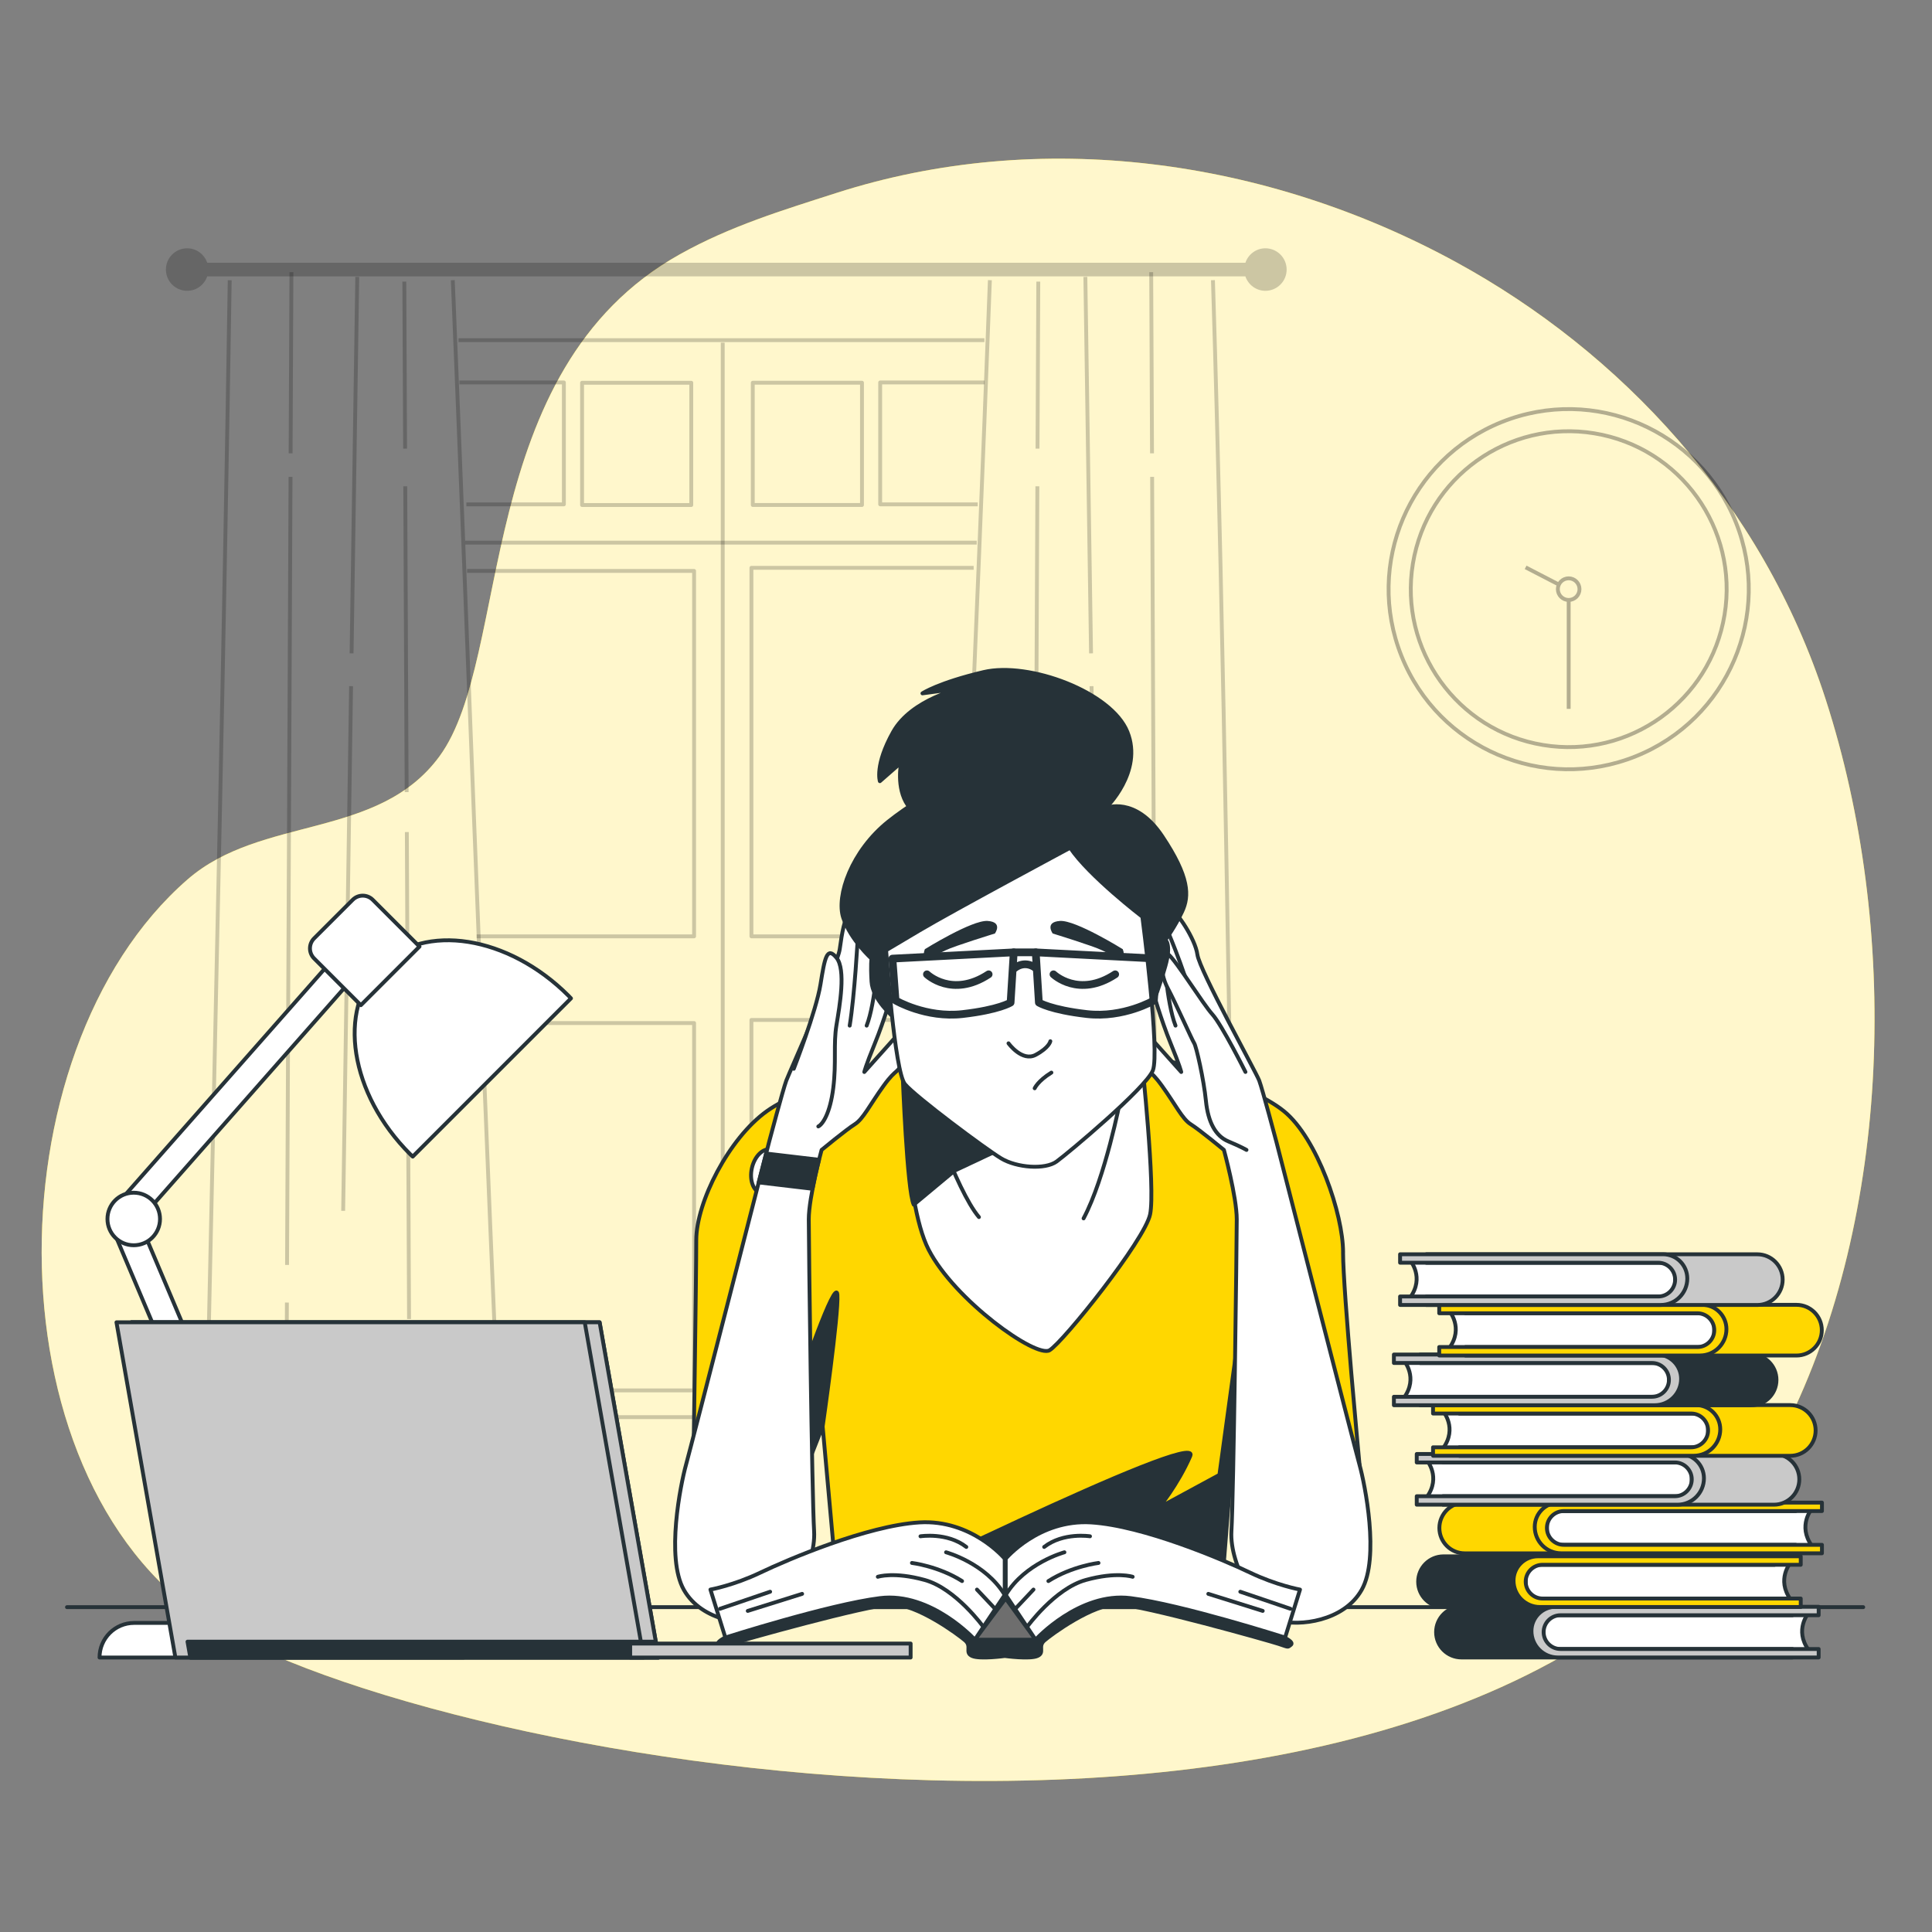 <svg xmlns="http://www.w3.org/2000/svg" viewBox="0 0 500 500"><rect x="0" y="0" width="500" height="500" fill="#808080" stroke="none"/><g id="freepik--background-simple--inject-69"><g><path d="M462.01,369.56c27.74-55.46,29.61-129.36,10.46-188.6-16.49-51.01-53.18-89.91-95.56-113.08-49.17-26.88-107.78-34.88-160.55-17.91-13.88,4.46-27.4,8.55-40.48,15.88-53.65,30.05-43.3,104.1-62.12,129.85-15.84,21.67-46.12,15.28-65.21,31.89C-2.97,272.4-3.11,385.67,56.34,421.07c63.06,37.56,336.96,85.85,405.67-51.51Z" style="fill:#FFD700;"></path><path d="M462.01,369.56c27.74-55.46,29.61-129.36,10.46-188.6-16.49-51.01-53.18-89.91-95.56-113.08-49.17-26.88-107.78-34.88-160.55-17.91-13.88,4.46-27.4,8.55-40.48,15.88-53.65,30.05-43.3,104.1-62.12,129.85-15.84,21.67-46.12,15.28-65.21,31.89C-2.97,272.4-3.11,385.67,56.34,421.07c63.06,37.56,336.96,85.85,405.67-51.51Z" style="fill:#fff; opacity:.8;"></path></g></g><g id="freepik--Clock--inject-69"><g style="opacity:.3;"><circle cx="405.97" cy="152.47" r="46.6" transform="translate(-27.58 161.98) rotate(-21.84)" style="fill:none; stroke:#000; stroke-linejoin:round;"></circle><circle cx="405.97" cy="152.47" r="40.87" transform="translate(189.65 528.32) rotate(-80.66)" style="fill:none; stroke:#000; stroke-linejoin:round;"></circle><circle cx="405.97" cy="152.47" r="2.8" style="fill:none; stroke:#000; stroke-linejoin:round;"></circle><line x1="405.97" y1="155.27" x2="405.97" y2="183.45" style="fill:none; stroke:#000; stroke-linejoin:round;"></line><line x1="394.83" y1="146.83" x2="403.25" y2="151.19" style="fill:none; stroke:#000; stroke-linejoin:round;"></line></g></g><g id="freepik--Window--inject-69"><g><path d="M327.49,64.26c-2.42,0-4.45,1.57-5.18,3.74H53.63c-.74-2.17-2.77-3.74-5.19-3.74-3.04,0-5.5,2.46-5.5,5.5s2.46,5.5,5.5,5.5c2.42,0,4.45-1.57,5.19-3.74H322.3c.74,2.17,2.77,3.74,5.18,3.74,3.04,0,5.5-2.46,5.5-5.5s-2.46-5.5-5.5-5.5Z" style="opacity:.2;"></path><g style="opacity:.2;"><path d="M117.18,72.51c3.83,93.15,7.18,187.18,11.19,279.99l-.4,18.19s-17.22,0-26.28,.91c-9.06,.91-23.11,.91-33.08,.91s-15.41-3.63-15.41-3.63l.65-16.4c2.01-92.76,4.18-186.8,5.6-279.96" style="fill:none; stroke:#000; stroke-linejoin:round;"></path><line x1="74.25" y1="337.1" x2="74.2" y2="348.06" style="fill:none; stroke:#000; stroke-linejoin:round;"></line><line x1="75.19" y1="123.41" x2="74.29" y2="327.36" style="fill:none; stroke:#000; stroke-linejoin:round;"></line><line x1="75.42" y1="70.44" x2="75.21" y2="117.32" style="fill:none; stroke:#000; stroke-linejoin:round;"></line><line x1="90.86" y1="177.58" x2="88.81" y2="313.36" style="fill:none; stroke:#000; stroke-linejoin:round;"></line><line x1="92.46" y1="71.66" x2="90.99" y2="169.09" style="fill:none; stroke:#000; stroke-linejoin:round;"></line><line x1="105.29" y1="215.34" x2="105.86" y2="341.37" style="fill:none; stroke:#000; stroke-linejoin:round;"></line><line x1="104.88" y1="125.85" x2="105.24" y2="205" style="fill:none; stroke:#000; stroke-linejoin:round;"></line><line x1="104.64" y1="72.88" x2="104.84" y2="116.11" style="fill:none; stroke:#000; stroke-linejoin:round;"></line></g><g style="opacity:.2;"><path d="M256.18,72.51c-3.68,98.62-8.37,198.24-11.9,296.34,0,0,11.73,1.77,19.27,1.77h38.49c8.3,0,17.82-1.84,17.82-1.84-1.74-98.03-2.91-197.65-5.95-296.27" style="fill:none; stroke:#000; stroke-linejoin:round;"></path><line x1="299.1" y1="337.1" x2="299.15" y2="348.06" style="fill:none; stroke:#000; stroke-linejoin:round;"></line><line x1="298.17" y1="123.41" x2="299.06" y2="327.36" style="fill:none; stroke:#000; stroke-linejoin:round;"></line><line x1="297.93" y1="70.44" x2="298.14" y2="117.32" style="fill:none; stroke:#000; stroke-linejoin:round;"></line><line x1="282.49" y1="177.58" x2="284.54" y2="313.36" style="fill:none; stroke:#000; stroke-linejoin:round;"></line><line x1="280.89" y1="71.66" x2="282.36" y2="169.09" style="fill:none; stroke:#000; stroke-linejoin:round;"></line><line x1="268.06" y1="215.34" x2="267.49" y2="341.37" style="fill:none; stroke:#000; stroke-linejoin:round;"></line><line x1="268.47" y1="125.85" x2="268.11" y2="205" style="fill:none; stroke:#000; stroke-linejoin:round;"></line><line x1="268.71" y1="72.88" x2="268.51" y2="116.11" style="fill:none; stroke:#000; stroke-linejoin:round;"></line></g><g style="opacity:.2;"><polyline points="118.89 98.98 145.93 98.98 145.93 130.52 120.69 130.52" style="fill:none; stroke:#000; stroke-linejoin:round;"></polyline><rect x="150.64" y="99.06" width="28.26" height="31.64" style="fill:none; stroke:#000; stroke-linejoin:round;"></rect></g><g style="opacity:.2;"><polyline points="254.83 98.98 227.79 98.98 227.79 130.52 253.03 130.52" style="fill:none; stroke:#000; stroke-linejoin:round;"></polyline><rect x="194.81" y="99.06" width="28.26" height="31.64" transform="translate(417.89 229.75) rotate(180)" style="fill:none; stroke:#000; stroke-linejoin:round;"></rect></g><polyline points="123.35 242.32 179.63 242.32 179.63 147.75 120.88 147.75" style="fill:none; opacity:.2; stroke:#000; stroke-linejoin:round;"></polyline><polyline points="251.98 146.95 194.47 146.95 194.47 242.32 247.65 242.32" style="fill:none; opacity:.2; stroke:#000; stroke-linejoin:round;"></polyline><polyline points="125.2 264.76 179.63 264.76 179.63 359.83 129.33 359.83" style="fill:none; opacity:.2; stroke:#000; stroke-linejoin:round;"></polyline><polyline points="248.27 263.96 194.47 263.96 194.47 360.71 243.52 360.71" style="fill:none; opacity:.2; stroke:#000; stroke-linejoin:round;"></polyline><line x1="129.08" y1="366.75" x2="244.27" y2="366.75" style="fill:none; opacity:.2; stroke:#000; stroke-linejoin:round;"></line><line x1="118.66" y1="88.03" x2="254.76" y2="88.03" style="fill:none; opacity:.2; stroke:#000; stroke-linejoin:round;"></line><line x1="187.04" y1="88.68" x2="187.04" y2="365.45" style="fill:none; opacity:.2; stroke:#000; stroke-linejoin:round;"></line><line x1="120.39" y1="140.43" x2="252.78" y2="140.43" style="fill:none; opacity:.2; stroke:#000; stroke-linejoin:round;"></line></g></g><g id="freepik--Table--inject-69"><line x1="17.34" y1="415.93" x2="482.2" y2="415.93" style="fill:none; stroke:#263238; stroke-linecap:round; stroke-linejoin:round;"></line></g><g id="freepik--Character--inject-69"><g><g><path d="M347.59,324.12c0-9.85-6.65-29.54-15.34-36.57-8.68-7.03-31.22-13.44-31.22-13.44l-29.4-3.17v-.42l-2.06,.2-1.81-.2v.37l-33.87,3.22s-25.56,6.41-35.41,13.44c-9.85,7.03-18.29,23.56-18.29,33.41s-.7,55.21-.7,55.21l29.54,2.81,3.87-9.85,4.22,46.77h98.7l3.72-46.77,3.41,9.85,28.9,.14s-4.27-45.15-4.27-54.99Z" style="fill:#FFD700; stroke:#263238; stroke-linecap:round; stroke-linejoin:round;"></path><path d="M206.9,357.73s9.44-27.57,9.82-22.66c.38,4.91-3.81,34.06-3.81,34.06l-6.38,11.26,.38-22.66Z" style="fill:#263238; stroke:#263238; stroke-linecap:round; stroke-linejoin:round;"></path><path d="M217.12,415.9s94.2-46.64,90.93-39.11c-3.27,7.53-8.18,13.42-8.18,13.42l15.71-8.51,5.24-38.29-5,72.5h-98.7Z" style="fill:#263238; stroke:#263238; stroke-linecap:round; stroke-linejoin:round;"></path><g><path d="M233.89,274.11s-.24,36.3,6.44,49.31c6.68,13.01,27.78,28.13,31.3,26.02,3.52-2.11,24.62-28.48,26.02-35.17,1.41-6.68-2.17-40.17-2.17-40.17h-61.59Z" style="fill:#fff; stroke:#263238; stroke-linecap:round; stroke-linejoin:round;"></path><path d="M246.99,303l14.9-7.01-28.27-17.73s1.11,30,2.86,33.51l10.52-8.76Z" style="fill:#263238; stroke:#263238; stroke-linecap:round; stroke-linejoin:round;"></path><path d="M239.28,283.33s8.09,24.62,14.07,31.65" style="fill:none; stroke:#263238; stroke-linecap:round; stroke-linejoin:round;"></path><path d="M289.92,284.73s-3.87,20.04-9.49,30.59" style="fill:none; stroke:#263238; stroke-linecap:round; stroke-linejoin:round;"></path></g></g><g><path d="M201.99,303.99c-.7,3.13-2.92,5.29-4.97,4.83-2.04-.46-3.13-3.36-2.44-6.49,.7-3.13,2.92-5.29,4.97-4.83,2.04,.46,3.13,3.36,2.44,6.49Z" style="fill:#fff; stroke:#263238; stroke-linecap:round; stroke-linejoin:round;"></path><path d="M199.08,295.39s3.59-13.54,4.42-15.75c.83-2.21,13.26-29.84,13.82-33.99,.55-4.14,1.38-8.57,2.21-8.29s11.61,18.79,11.61,18.79c0,0-2.21,7.74-4.7,13.82-2.49,6.08-2.76,7.46-2.76,7.46l9.4-10.5s2.49,3.04,.83,7.18-1.66,1.93-5.25,6.91-5.25,8.57-7.46,9.95c-2.21,1.38-8.57,6.63-8.57,6.63,0,0-3.32,12.16-3.32,17.96s.83,71.57,1.38,80.69c.55,9.12-7.46,21.83-12.43,23.21-4.97,1.38-16.58,.28-21.28-8.01-4.7-8.29-.83-27.36,.55-32.33,1.38-4.97,21.55-83.73,21.55-83.73Z" style="fill:#fff; stroke:#263238; stroke-linecap:round; stroke-linejoin:round;"></path><path d="M221.97,242.96s-.77,14.46-2.07,22.47" style="fill:none; stroke:#263238; stroke-linecap:round; stroke-linejoin:round;"></path><path d="M227.39,246.06s-.77,13.43-3.1,19.37" style="fill:none; stroke:#263238; stroke-linecap:round; stroke-linejoin:round;"></path><path d="M205.43,276.6s5.8-14.92,6.91-21.83c1.11-6.91,1.66-9.95,4.14-6.91,2.49,3.04,.83,12.44,0,17.41s0,9.67-.83,16.3c-.83,6.63-2.76,9.4-3.87,9.95" style="fill:#fff; stroke:#263238; stroke-linecap:round; stroke-linejoin:round;"></path></g><g><path d="M330.3,295.39s-3.59-13.54-4.42-15.75c-.83-2.21-15.44-28.46-16-32.61-.55-4.14-5.53-11.33-6.36-11.05-.83,.28-5.28,20.17-5.28,20.17,0,0,2.21,7.74,4.7,13.82s2.76,7.46,2.76,7.46l-9.4-10.5s-2.49,3.04-.83,7.18,1.66,1.93,5.25,6.91,5.25,8.57,7.46,9.95c2.21,1.38,8.57,6.63,8.57,6.63,0,0,3.32,12.16,3.32,17.96s-.83,71.57-1.38,80.69c-.55,9.12,7.46,21.83,12.43,23.21,4.97,1.38,16.58,.28,21.28-8.01,4.7-8.29,.83-27.36-.55-32.33s-21.55-83.73-21.55-83.73Z" style="fill:#fff; stroke:#263238; stroke-linecap:round; stroke-linejoin:round;"></path><path d="M302.28,241.15s5.94,13.94,7.23,21.95" style="fill:none; stroke:#263238; stroke-linecap:round; stroke-linejoin:round;"></path><path d="M301.12,246.06s.77,13.43,3.1,19.37" style="fill:none; stroke:#263238; stroke-linecap:round; stroke-linejoin:round;"></path><path d="M322.32,277.42s-6.08-12.16-8.57-14.92-9.12-13.54-11.33-15.47c-2.21-1.93-2.49,4.42-.28,8.57,2.21,4.15,6.36,13.54,6.91,14.37,.55,.83,2.49,9.4,3.04,14.92,.55,5.53,2.49,9.12,5.8,10.5s4.7,2.21,4.7,2.21" style="fill:#fff; stroke:#263238; stroke-linecap:round; stroke-linejoin:round;"></path></g><g><path d="M286.18,209.11s9.72-9.34,5.59-19.68c-4.13-10.33-25.49-18.26-37.2-15.5-11.71,2.76-15.84,5.51-15.84,5.51l10.33-1.38s-13.09,2.76-17.91,11.37-3.44,12.74-3.44,12.74l5.51-4.82s-1.38,6.54,1.72,11.02c3.1,4.48,14.47,1.72,18.94-1.72,4.48-3.44,9.3-6.54,17.22-2.41,7.92,4.13,12.93,6.63,15.08,4.86Z" style="fill:#263238; stroke:#263238; stroke-linecap:round; stroke-linejoin:round;"></path><path d="M231.23,263.25s-5.41-4.6-5.68-9.2c-.27-4.6,0-5.95,0-5.95,0,0-5.41-4.87-7.31-10.56-1.89-5.68,2.17-17.32,11.64-24.9,9.47-7.58,30.04-19.22,42.49-15.43,12.45,3.79,13.8,11.91,13.8,11.91,0,0,7.58-3.25,14.62,7.31,7.04,10.56,7.04,15.43,5.14,19.49s-4.33,7.31-4.33,7.31c0,0,1.62,1.08,0,6.77s-2.98,8.93-2.98,8.93l-7.85-19.22-15.43-15.97-41.14,24.36-2.98,15.16Z" style="fill:#263238; stroke:#263238; stroke-linecap:round; stroke-linejoin:round;"></path><g><path d="M276.97,219.4s-30.31,16.24-38.98,21.38l-8.66,5.14s2.17,31.4,4.87,34.65c2.71,3.25,20.84,16.78,24.9,19.22,4.06,2.44,11.37,2.98,14.35,.81,2.98-2.17,23.01-18.95,24.9-23.55,1.89-4.6-2.71-39.79-2.71-39.79,0,0-13.8-10.56-18.68-17.86Z" style="fill:#fff; stroke:#263238; stroke-linecap:round; stroke-linejoin:round;"></path><path d="M261,270.01s3.52,4.87,7.04,2.98c3.52-1.89,3.79-3.52,3.79-3.52" style="fill:none; stroke:#263238; stroke-linecap:round; stroke-linejoin:round;"></path><path d="M267.77,281.65s.81-1.89,4.33-4.06" style="fill:none; stroke:#263238; stroke-linecap:round; stroke-linejoin:round;"></path><path d="M239.89,252.15s6.5,6.23,15.97,0" style="fill:none; stroke:#263238; stroke-linecap:round; stroke-linejoin:round; stroke-width:2px;"></path><path d="M272.64,252.15s6.5,6.23,15.97,0" style="fill:none; stroke:#263238; stroke-linecap:round; stroke-linejoin:round; stroke-width:2px;"></path><path d="M239.35,245.65s12.18-7.58,16.24-7.31c4.06,.27,1.89,3.25,1.89,3.25,0,0-10.56,3.25-12.72,4.33-2.17,1.08-6.77,3.25-5.41-.27Z" style="fill:#263238;"></path><path d="M290.57,245.65s-12.18-7.58-16.24-7.31c-4.06,.27-1.89,3.25-1.89,3.25,0,0,10.56,3.25,12.72,4.33,2.17,1.08,6.77,3.25,5.41-.27Z" style="fill:#263238;"></path><g><path d="M230.96,248.09l.81,10.83s7.85,4.6,17.32,3.52c9.47-1.08,12.45-2.98,12.45-2.98l.81-12.99-31.4,1.62Z" style="fill:none; stroke:#263238; stroke-linecap:round; stroke-linejoin:round; stroke-width:2px;"></path><path d="M299.44,248.09l-.81,10.83s-7.85,4.6-17.32,3.52c-9.47-1.08-12.45-2.98-12.45-2.98l-.81-12.99,31.4,1.62Z" style="fill:none; stroke:#263238; stroke-linecap:round; stroke-linejoin:round; stroke-width:2px;"></path><line x1="262.36" y1="246.46" x2="268.04" y2="246.46" style="fill:none; stroke:#263238; stroke-linecap:round; stroke-linejoin:round; stroke-width:2px;"></line><path d="M262.63,250.52s2.44-2.17,5.41,0" style="fill:none; stroke:#263238; stroke-linecap:round; stroke-linejoin:round; stroke-width:2px;"></path></g></g></g><path d="M198.27,298.53c-.47,1.83-1.12,4.39-1.92,7.48l13.93,1.65c.54-2.81,1.19-5.59,1.67-7.51l-13.69-1.62Z" style="fill:#263238; stroke:#263238; stroke-linecap:round; stroke-linejoin:round;"></path></g></g><g id="freepik--Lamp--inject-69"><g><path d="M76.9,425.39c.46,0,.93-.09,1.38-.28,1.81-.76,2.65-2.84,1.89-4.65l-44.2-104.54,60.32-68.38c1.3-1.47,1.16-3.71-.31-5.01-1.47-1.3-3.71-1.16-5.01,.31l-61.8,70.06c-.9,1.02-1.14,2.47-.61,3.72l45.07,106.59c.57,1.36,1.89,2.17,3.27,2.17Z" style="fill:#fff; stroke:#263238; stroke-linecap:round; stroke-linejoin:round;"></path><g><path d="M106.81,299.33c-.23-.22-.45-.43-.68-.65-15.56-15.56-19-37.35-7.68-48.67,11.32-11.32,33.11-7.88,48.67,7.68,.22,.22,.44,.45,.65,.68l-40.96,40.96Z" style="fill:#fff; stroke:#263238; stroke-linecap:round; stroke-linejoin:round;"></path><path d="M82.9,234.8h21.47v17.11c0,2.03-1.65,3.67-3.67,3.67h-14.12c-2.03,0-3.67-1.65-3.67-3.67v-17.11h0Z" transform="translate(333.22 352.37) rotate(135)" style="fill:#fff; stroke:#263238; stroke-linecap:round; stroke-linejoin:round;"></path></g><path d="M27.81,315.47c0-3.75,3.04-6.8,6.8-6.8s6.8,3.04,6.8,6.8-3.04,6.8-6.8,6.8-6.8-3.04-6.8-6.8Z" style="fill:#fff; stroke:#263238; stroke-linecap:round; stroke-linejoin:round;"></path><path d="M34.71,420.01H111.06c4.95,0,8.95,4.01,8.95,8.95H25.76c0-4.95,4.01-8.95,8.95-8.95Z" style="fill:#fff; stroke:#263238; stroke-linecap:round; stroke-linejoin:round;"></path></g></g><g id="freepik--Books_2--inject-69"><g><g><g><path d="M468.06,417.44s-3.77,4.35,0,9.57h-68.57l-2.03-5.22,2.61-4.64,67.99,.29Z" style="fill:#fff; stroke:#263238; stroke-linecap:round; stroke-linejoin:round;"></path><path d="M399.49,426.77v-8.75h64.39v-2.19h-85.66c-3.62,0-6.56,2.94-6.56,6.56s2.94,6.56,6.56,6.56h85.66v-2.19h-64.39Z" style="fill:#263238; stroke:#263238; stroke-linecap:round; stroke-linejoin:round;"></path><path d="M399.49,422.4h0c0-2.42,1.96-4.38,4.38-4.38h66.8v-2.19h-68.04c-3.48,0-6.29,2.82-6.29,6.29h0c0,3.77,3.06,6.83,6.83,6.83h67.5v-2.19h-66.8c-2.42,0-4.38-1.96-4.38-4.38Z" style="fill:#c9c9c9; stroke:#263238; stroke-linecap:round; stroke-linejoin:round;"></path></g><g><path d="M468.91,390.48s-3.77,4.35,0,9.57h-68.57l-2.03-5.22,2.61-4.64,67.99,.29Z" style="fill:#fff; stroke:#263238; stroke-linecap:round; stroke-linejoin:round;"></path><path d="M400.34,399.82v-8.75h64.39v-2.19h-85.66c-3.62,0-6.56,2.94-6.56,6.56s2.94,6.56,6.56,6.56h85.66v-2.19h-64.39Z" style="fill:#FFD700; stroke:#263238; stroke-linecap:round; stroke-linejoin:round;"></path><path d="M400.34,395.44h0c0-2.42,1.96-4.38,4.38-4.38h66.8v-2.19h-68.04c-3.48,0-6.29,2.82-6.29,6.29h0c0,3.77,3.06,6.83,6.83,6.83h67.5v-2.19h-66.8c-2.42,0-4.38-1.96-4.38-4.38Z" style="fill:#FFD700; stroke:#263238; stroke-linecap:round; stroke-linejoin:round;"></path></g><g><path d="M463.42,404.39s-3.77,4.35,0,9.57h-68.57l-2.03-5.22,2.61-4.64,67.99,.29Z" style="fill:#fff; stroke:#263238; stroke-linecap:round; stroke-linejoin:round;"></path><path d="M394.85,413.72v-8.75h64.39v-2.19h-85.66c-3.62,0-6.56,2.94-6.56,6.56s2.94,6.56,6.56,6.56h85.66v-2.19h-64.39Z" style="fill:#263238; stroke:#263238; stroke-linecap:round; stroke-linejoin:round;"></path><path d="M394.85,409.34h0c0-2.42,1.96-4.38,4.38-4.38h66.8v-2.19h-68.04c-3.48,0-6.29,2.82-6.29,6.29h0c0,3.77,3.06,6.83,6.83,6.83h67.5v-2.19h-66.8c-2.42,0-4.38-1.96-4.38-4.38Z" style="fill:#FFD700; stroke:#263238; stroke-linecap:round; stroke-linejoin:round;"></path></g></g><g><path d="M369.25,377.9s3.77,4.35,0,9.57h68.57l2.03-5.22-2.61-4.64-67.99,.29Z" style="fill:#fff; stroke:#263238; stroke-linecap:round; stroke-linejoin:round;"></path><path d="M437.83,387.23v-8.75h-64.39v-2.19h85.66c3.62,0,6.56,2.94,6.56,6.56s-2.94,6.56-6.56,6.56h-85.66v-2.19h64.39Z" style="fill:#c9c9c9; stroke:#263238; stroke-linecap:round; stroke-linejoin:round;"></path><path d="M437.83,382.86h0c0-2.42-1.96-4.38-4.38-4.38h-66.8v-2.19h68.04c3.48,0,6.29,2.82,6.29,6.29h0c0,3.77-3.06,6.83-6.83,6.83h-67.5v-2.19h66.8c2.42,0,4.38-1.96,4.38-4.38Z" style="fill:#c9c9c9; stroke:#263238; stroke-linecap:round; stroke-linejoin:round;"></path></g><g><path d="M373.47,365.24s3.77,4.35,0,9.57h68.57l2.03-5.22-2.61-4.64-67.99,.29Z" style="fill:#fff; stroke:#263238; stroke-linecap:round; stroke-linejoin:round;"></path><path d="M442.05,374.58v-8.75h-64.39v-2.19h85.66c3.62,0,6.56,2.94,6.56,6.56s-2.94,6.56-6.56,6.56h-85.66v-2.19h64.39Z" style="fill:#FFD700; stroke:#263238; stroke-linecap:round; stroke-linejoin:round;"></path><path d="M442.05,370.2h0c0-2.42-1.96-4.38-4.38-4.38h-66.8v-2.19h68.04c3.48,0,6.29,2.82,6.29,6.29h0c0,3.77-3.06,6.83-6.83,6.83h-67.5v-2.19h66.8c2.42,0,4.38-1.96,4.38-4.38Z" style="fill:#FFD700; stroke:#263238; stroke-linecap:round; stroke-linejoin:round;"></path></g><g><path d="M363.35,352.16s3.77,4.35,0,9.57h68.57l2.03-5.22-2.61-4.64-67.99,.29Z" style="fill:#fff; stroke:#263238; stroke-linecap:round; stroke-linejoin:round;"></path><path d="M431.92,361.5v-8.75h-64.39v-2.19h85.66c3.62,0,6.56,2.94,6.56,6.56s-2.94,6.56-6.56,6.56h-85.66v-2.19h64.39Z" style="fill:#263238; stroke:#263238; stroke-linecap:round; stroke-linejoin:round;"></path><path d="M431.92,357.12h0c0-2.42-1.96-4.38-4.38-4.38h-66.8v-2.19h68.04c3.48,0,6.29,2.82,6.29,6.29h0c0,3.77-3.06,6.83-6.83,6.83h-67.5v-2.19h66.8c2.42,0,4.38-1.96,4.38-4.38Z" style="fill:#c9c9c9; stroke:#263238; stroke-linecap:round; stroke-linejoin:round;"></path></g><g><path d="M375.08,339.3s3.77,4.35,0,9.57h68.57l2.03-5.22-2.61-4.64-67.99,.29Z" style="fill:#fff; stroke:#263238; stroke-linecap:round; stroke-linejoin:round;"></path><path d="M443.65,348.63v-8.75h-64.39v-2.19h85.66c3.62,0,6.56,2.94,6.56,6.56s-2.94,6.56-6.56,6.56h-85.66v-2.19h64.39Z" style="fill:#FFD700; stroke:#263238; stroke-linecap:round; stroke-linejoin:round;"></path><path d="M443.65,344.25h0c0-2.42-1.96-4.38-4.38-4.38h-66.8v-2.19h68.04c3.48,0,6.29,2.82,6.29,6.29h0c0,3.77-3.06,6.83-6.83,6.83h-67.5v-2.19h66.8c2.42,0,4.38-1.96,4.38-4.38Z" style="fill:#FFD700; stroke:#263238; stroke-linecap:round; stroke-linejoin:round;"></path></g><g><path d="M364.95,326.22s3.77,4.35,0,9.57h68.57l2.03-5.22-2.61-4.64-67.99,.29Z" style="fill:#fff; stroke:#263238; stroke-linecap:round; stroke-linejoin:round;"></path><path d="M433.52,335.55v-8.75h-64.39v-2.19h85.66c3.62,0,6.56,2.94,6.56,6.56s-2.94,6.56-6.56,6.56h-85.66v-2.19h64.39Z" style="fill:#c9c9c9; stroke:#263238; stroke-linecap:round; stroke-linejoin:round;"></path><path d="M433.52,331.17h0c0-2.42-1.96-4.38-4.38-4.38h-66.8v-2.19h68.04c3.48,0,6.29,2.82,6.29,6.29h0c0,3.77-3.06,6.83-6.83,6.83h-67.5v-2.19h66.8c2.42,0,4.38-1.96,4.38-4.38Z" style="fill:#c9c9c9; stroke:#263238; stroke-linecap:round; stroke-linejoin:round;"></path></g></g></g><g id="freepik--Book_1--inject-69"><g><path d="M332.35,423.8c-18.6-10.77-72.32-15.69-72.32-15.69,0,0-53.72,4.92-72.32,15.69,0,0-2.59,1.21-1.7,1.88,.89,.67,.44,.67,3.11-.22,2.67-.89,35.12-10,41.57-10.23s17.34,7.78,19.12,9.34c1.78,1.56-.22,3.11,1.78,4,2,.89,8.45,0,8.45,0,0,0,6.45,.89,8.45,0,2-.89,0-2.45,1.78-4,1.78-1.56,12.67-9.56,19.12-9.34,6.45,.22,38.9,9.34,41.57,10.23,2.67,.89,2.22,.89,3.11,.22,.89-.67-1.7-1.88-1.7-1.88Z" style="fill:#263238; stroke:#263238; stroke-linecap:round; stroke-linejoin:round;"></path><polygon points="252.29 424.35 268.02 424.35 260.26 413.67 252.29 424.35" style="fill:#6e6e6e; stroke:#263238; stroke-linecap:round; stroke-linejoin:round;"></polygon><g><g><path d="M260.01,403.38s-8.55-10.21-22.07-9.38c-13.52,.83-34.21,9.66-41.11,12.97-6.9,3.31-12.97,4.41-12.97,4.41l3.86,12.42s26.76-8.55,40.01-10.21c13.24-1.66,24.56,10.76,24.56,10.76l7.73-11.59v-9.38Z" style="fill:#fff; stroke:#263238; stroke-linecap:round; stroke-linejoin:round;"></path><path d="M254.5,421.04s-7.17-9.93-15.18-12.14c-8-2.21-12.14-.83-12.14-.83" style="fill:none; stroke:#263238; stroke-linecap:round; stroke-linejoin:round;"></path><path d="M236.01,404.49s6.9,.83,12.97,4.69" style="fill:none; stroke:#263238; stroke-linecap:round; stroke-linejoin:round;"></path><line x1="252.84" y1="411.38" x2="257.53" y2="416.35" style="fill:none; stroke:#263238; stroke-linecap:round; stroke-linejoin:round;"></line><path d="M244.84,401.73s10.21,2.76,15.18,11.04" style="fill:none; stroke:#263238; stroke-linecap:round; stroke-linejoin:round;"></path><path d="M238.22,397.59s6.9-1.1,11.86,2.76" style="fill:none; stroke:#263238; stroke-linecap:round; stroke-linejoin:round;"></path><line x1="186.34" y1="416.35" x2="199.31" y2="411.94" style="fill:none; stroke:#263238; stroke-linecap:round; stroke-linejoin:round;"></line><line x1="193.52" y1="416.9" x2="207.59" y2="412.49" style="fill:none; stroke:#263238; stroke-linecap:round; stroke-linejoin:round;"></line></g><g><path d="M260.29,403.38s8.55-10.21,22.07-9.38c13.52,.83,34.21,9.66,41.11,12.97,6.9,3.31,12.97,4.41,12.97,4.41l-3.86,12.42s-26.76-8.55-40.01-10.21c-13.24-1.66-24.56,10.76-24.56,10.76l-7.73-11.59v-9.38Z" style="fill:#fff; stroke:#263238; stroke-linecap:round; stroke-linejoin:round;"></path><path d="M265.81,421.04s7.17-9.93,15.18-12.14c8-2.21,12.14-.83,12.14-.83" style="fill:none; stroke:#263238; stroke-linecap:round; stroke-linejoin:round;"></path><path d="M284.29,404.49s-6.9,.83-12.97,4.69" style="fill:none; stroke:#263238; stroke-linecap:round; stroke-linejoin:round;"></path><line x1="267.46" y1="411.38" x2="262.77" y2="416.35" style="fill:none; stroke:#263238; stroke-linecap:round; stroke-linejoin:round;"></line><path d="M275.47,401.73s-10.21,2.76-15.18,11.04" style="fill:none; stroke:#263238; stroke-linecap:round; stroke-linejoin:round;"></path><path d="M282.09,397.59s-6.9-1.1-11.86,2.76" style="fill:none; stroke:#263238; stroke-linecap:round; stroke-linejoin:round;"></path><line x1="333.96" y1="416.35" x2="320.99" y2="411.94" style="fill:none; stroke:#263238; stroke-linecap:round; stroke-linejoin:round;"></line><line x1="326.79" y1="416.9" x2="312.71" y2="412.49" style="fill:none; stroke:#263238; stroke-linecap:round; stroke-linejoin:round;"></line></g></g></g></g><g id="freepik--Device--inject-69"><g><polygon points="170.44 428.96 49.25 428.96 33.99 342.21 155.18 342.21 170.44 428.96" style="fill:#c9c9c9; stroke:#263238; stroke-linecap:round; stroke-linejoin:round;"></polygon><polygon points="170.44 428.96 49.25 428.96 33.99 342.21 155.18 342.21 170.44 428.96" style="fill:#c9c9c9; stroke:#263238; stroke-linecap:round; stroke-linejoin:round;"></polygon><polygon points="166.58 428.96 45.39 428.96 30.14 342.21 151.33 342.21 166.58 428.96" style="fill:#c9c9c9; stroke:#263238; stroke-linecap:round; stroke-linejoin:round;"></polygon><polygon points="48.53 424.86 49.25 428.96 170.44 428.96 169.72 424.86 48.53 424.86" style="fill:#263238; stroke:#263238; stroke-linecap:round; stroke-linejoin:round;"></polygon><rect x="163.09" y="425.35" width="72.58" height="3.61" style="fill:#c9c9c9; stroke:#263238; stroke-linecap:round; stroke-linejoin:round;"></rect></g></g></svg>
